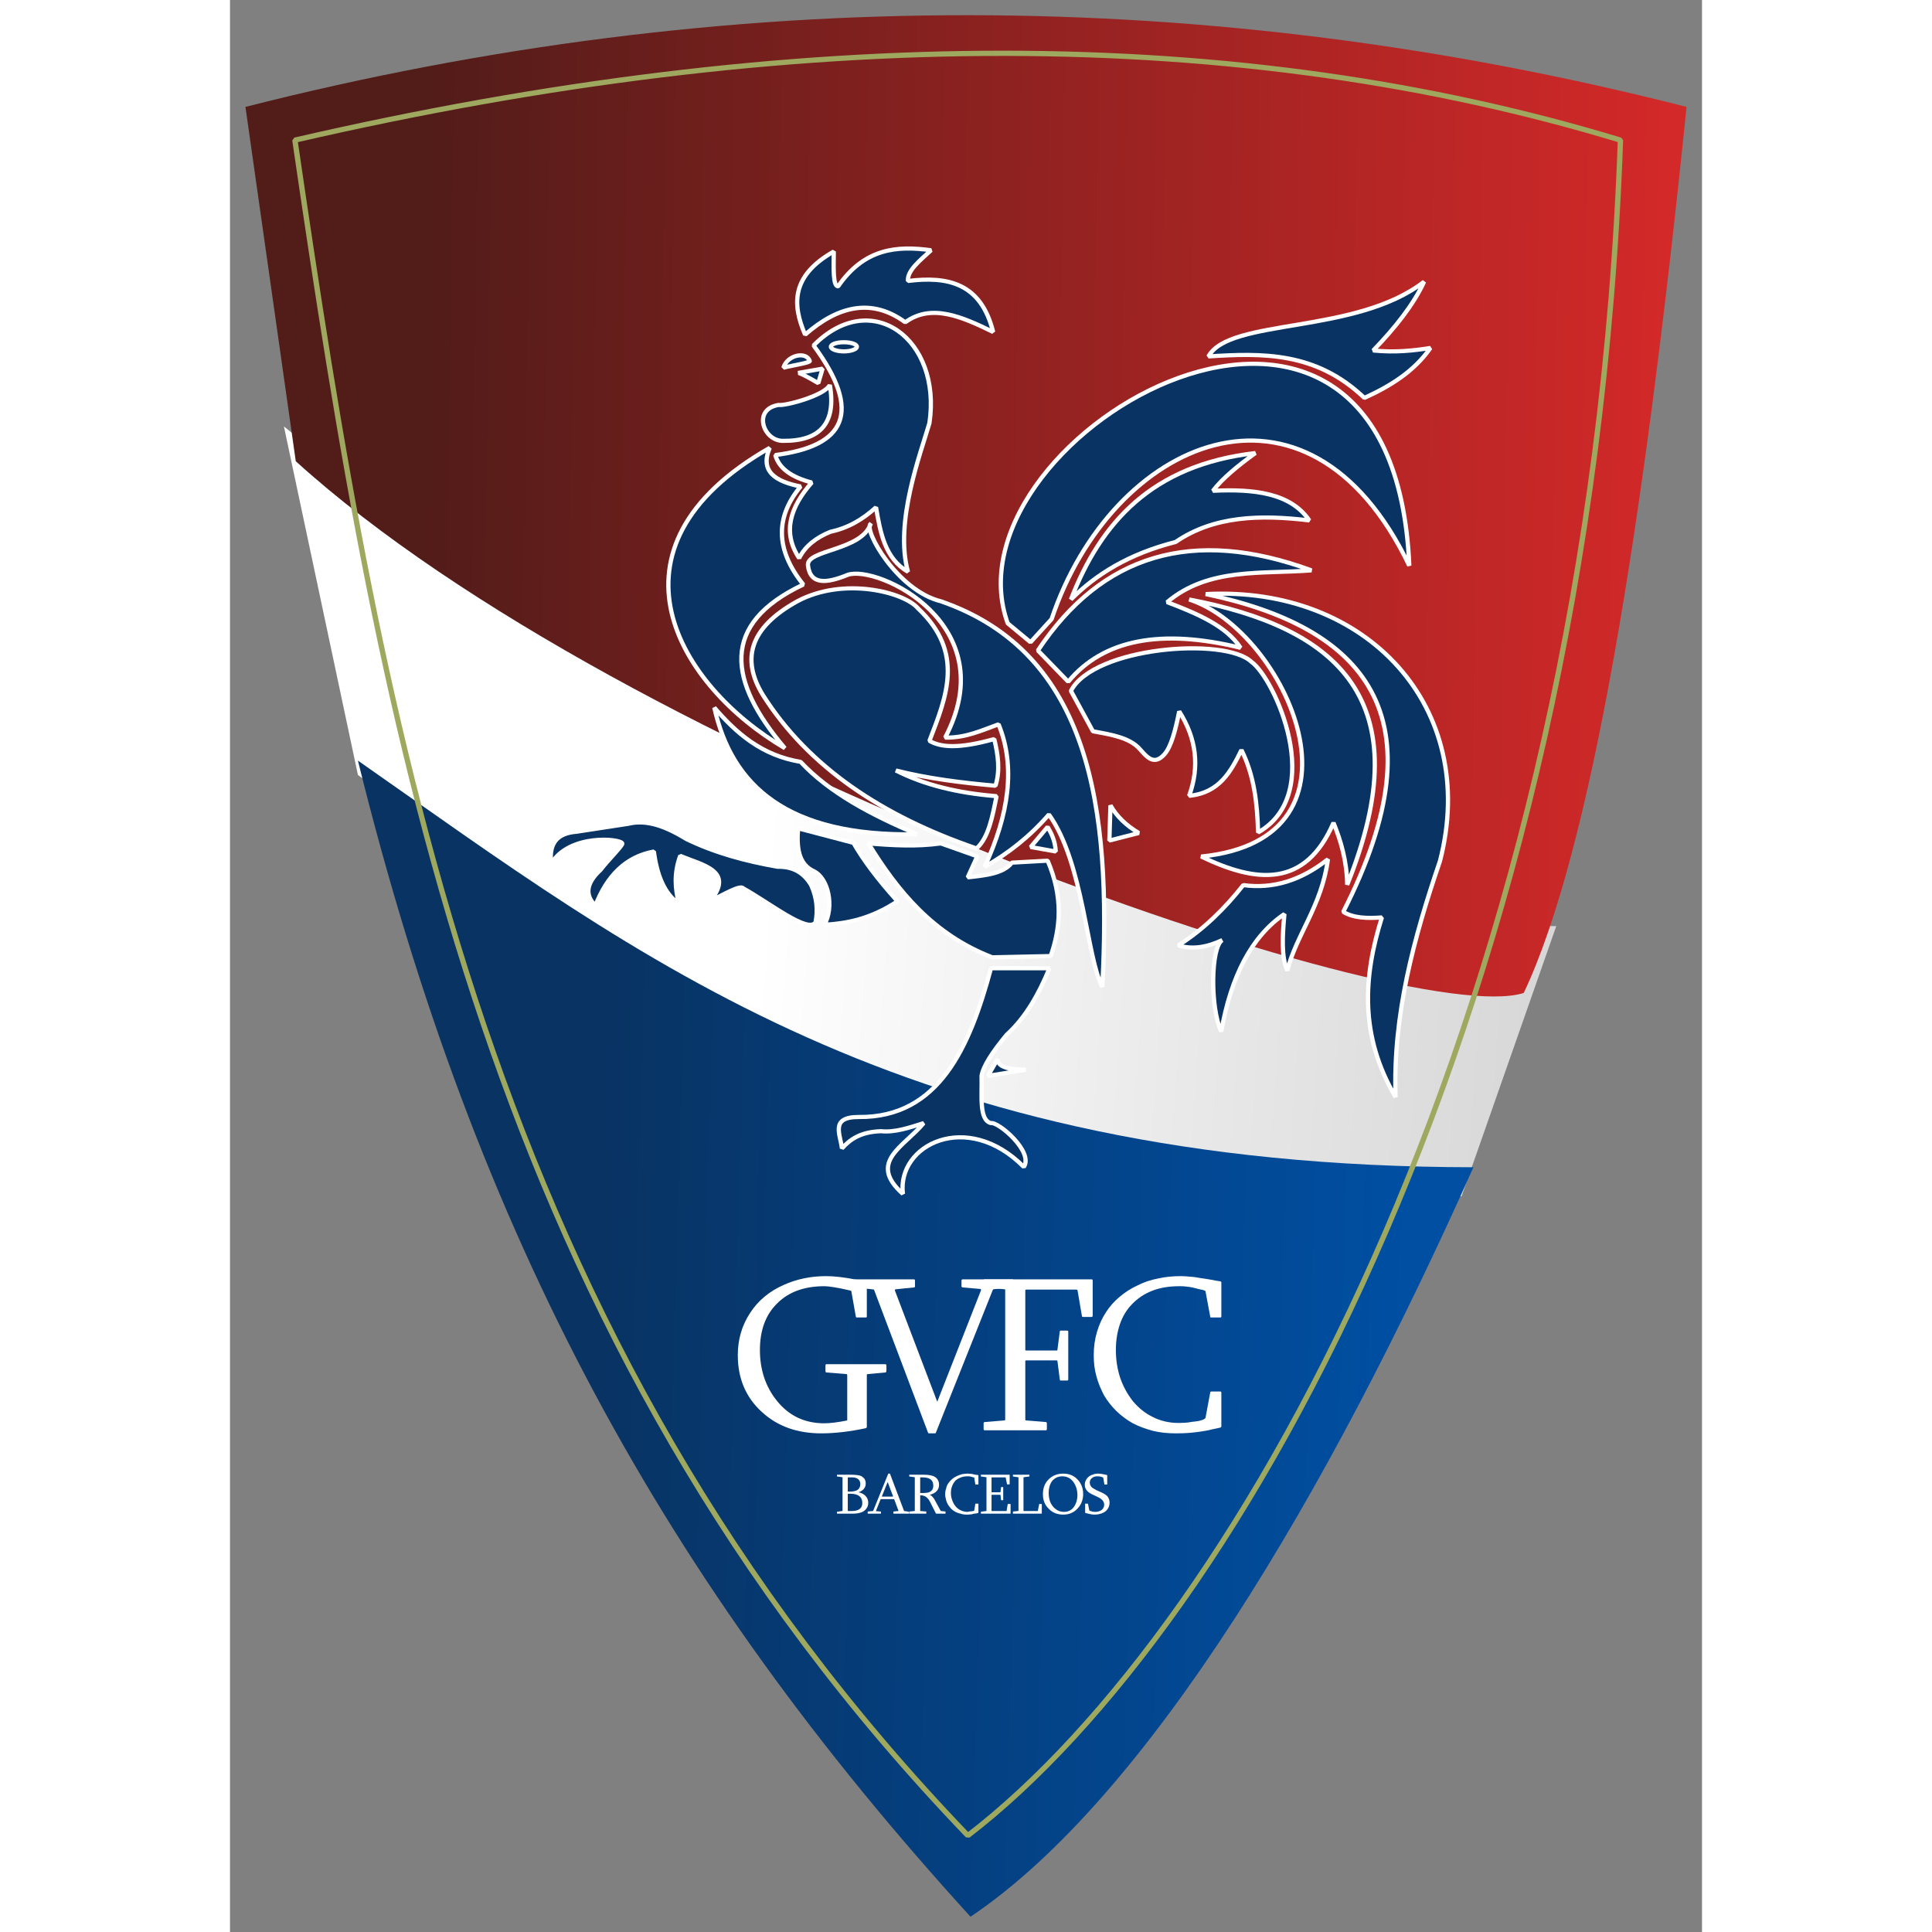 <?xml version="1.0" encoding="UTF-8"?>
<svg xmlns="http://www.w3.org/2000/svg" xmlns:xlink="http://www.w3.org/1999/xlink" width="32px" height="32px" viewBox="0 0 32 42" version="1.1">
<rect x="0" y="0" width="32" height="42" fill="#808080" stroke="none"/>
<defs>
<linearGradient id="linear0" gradientUnits="userSpaceOnUse" x1="128.794" y1="199.835" x2="378.409" y2="216.721" gradientTransform="matrix(0.088,0,0,0.086,0.337,0.331)">
<stop offset="0" style="stop-color:rgb(100%,100%,100%);stop-opacity:1;"/>
<stop offset="1" style="stop-color:rgb(80%,80%,80%);stop-opacity:1;"/>
</linearGradient>
<linearGradient id="linear1" gradientUnits="userSpaceOnUse" x1="44.068" y1="121.028" x2="357.557" y2="125.609" gradientTransform="matrix(0.088,0,0,0.086,0.337,0.331)">
<stop offset="0" style="stop-color:rgb(32.157%,10.98%,9.804%);stop-opacity:1;"/>
<stop offset="1" style="stop-color:rgb(83.922%,16.078%,16.078%);stop-opacity:1;"/>
</linearGradient>
<linearGradient id="linear2" gradientUnits="userSpaceOnUse" x1="88.068" y1="333.983" x2="287.762" y2="339.857" gradientTransform="matrix(0.088,0,0,0.086,0.337,0.331)">
<stop offset="0" style="stop-color:rgb(3.137%,20%,38.824%);stop-opacity:1;"/>
<stop offset="1" style="stop-color:rgb(0%,30.98%,63.922%);stop-opacity:1;"/>
</linearGradient>
</defs>
<g id="surface1">
<path style=" stroke:none;fill-rule:evenodd;fill:url(#linear0);" d="M 1.172 9.27 C 7.996 14.797 15.125 20.086 28.832 20.133 L 26.773 26.008 C 17.16 26.027 9.797 21.941 2.781 16.848 Z M 1.172 9.27 "/>
<path style=" stroke:none;fill-rule:evenodd;fill:url(#linear1);" d="M 0.336 2.324 L 1.43 10.027 C 8.602 16.527 25.555 22.406 28.125 21.586 C 29.582 18.508 30.719 11.582 31.664 2.324 C 21.309 -0.316 10.863 -0.352 0.336 2.324 Z M 0.336 2.324 "/>
<path style=" stroke:none;fill-rule:evenodd;fill:url(#linear2);" d="M 2.781 16.535 C 8.902 20.809 14.609 25.359 27.031 25.375 C 23.879 32.449 19.957 39.078 16.098 41.668 C 9.484 34.406 5.355 26.953 2.781 16.535 Z M 2.781 16.535 "/>
<path style="fill-rule:evenodd;fill:rgb(3.137%,20%,38.824%);fill-opacity:1;stroke-width:1.05;stroke-linecap:butt;stroke-linejoin:bevel;stroke:rgb(100%,100%,100%);stroke-opacity:1;stroke-miterlimit:4;" d="M 133.246 185.284 C 107.12 169.618 85.989 134.789 129.501 109.36 C 127.004 115.309 130.883 117.851 137.124 119.123 C 131.106 126.57 130.615 134.744 137.793 143.916 C 117.107 153.906 119.247 168.392 133.246 185.284 Z M 133.246 185.284 " transform="matrix(0.088,0,0,0.086,0.337,0.331)"/>
<path style="fill-rule:evenodd;fill:rgb(3.137%,20%,38.824%);fill-opacity:1;stroke-width:1.05;stroke-linecap:butt;stroke-linejoin:bevel;stroke:rgb(100%,100%,100%);stroke-opacity:1;stroke-miterlimit:4;" d="M 115.814 175.021 C 120.138 194.729 133.736 207.67 165.88 207.035 C 154.556 202.13 144.302 196.591 137.124 188.735 C 127.494 187.1 121.298 181.515 115.814 175.021 Z M 115.814 175.021 " transform="matrix(0.088,0,0,0.086,0.337,0.331)"/>
<path style="fill-rule:evenodd;fill:rgb(3.137%,20%,38.824%);fill-opacity:1;stroke-width:1.05;stroke-linecap:butt;stroke-linejoin:bevel;stroke:rgb(100%,100%,100%);stroke-opacity:1;stroke-miterlimit:4;" d="M 136.5 205.536 L 150.187 209.214 C 152.46 213.301 155.938 218.16 161.065 223.972 C 154.333 228.513 148.537 229.557 143.009 229.921 C 145.461 225.38 144.034 218.205 140.423 216.389 C 136.545 214.572 136.143 210.349 136.5 205.536 Z M 136.5 205.536 " transform="matrix(0.088,0,0,0.086,0.337,0.331)"/>
<path style="fill-rule:evenodd;fill:rgb(3.137%,20%,38.824%);fill-opacity:1;stroke-width:1.05;stroke-linecap:butt;stroke-linejoin:bevel;stroke:rgb(100%,100%,100%);stroke-opacity:1;stroke-miterlimit:4;" d="M 75.512 214.482 C 74.843 208.806 77.473 206.762 81.753 206.399 L 94.504 204.401 C 99.319 203.175 104.133 205.264 108.948 208.261 C 115.992 211.757 123.571 213.846 131.462 215.254 C 135.296 215.163 137.971 216.798 139.755 219.931 C 141.137 223.064 141.404 226.152 140.825 229.285 C 138.997 232.191 129.456 224.381 122.947 220.703 C 122.234 219.704 117.909 222.428 114.878 223.836 C 120.807 216.207 112.961 214.89 107.388 212.484 C 105.783 217.025 106.14 220.884 107.076 224.608 C 103.42 222.02 101.637 217.297 100.879 211.394 C 93.88 212.711 89.288 217.569 86.434 225.062 C 83.849 222.474 84.072 219.477 87.683 216.071 C 89.466 213.664 93.255 209.85 93.077 209.35 C 92.72 208.124 79.97 206.808 75.512 214.482 Z M 75.512 214.482 " transform="matrix(0.088,0,0,0.086,0.337,0.331)"/>
<path style="fill-rule:evenodd;fill:rgb(3.137%,20%,38.824%);fill-opacity:1;stroke-width:1.05;stroke-linecap:butt;stroke-linejoin:bevel;stroke:rgb(100%,100%,100%);stroke-opacity:1;stroke-miterlimit:4;" d="M 153.887 209.35 C 161.154 221.475 169.937 232.418 184.47 238.14 L 198.915 237.822 C 201.322 230.693 202.036 222.973 198.157 213.71 L 189.33 214.209 C 187.279 216.979 182.821 217.433 178.407 217.933 L 180.77 212.62 L 171.765 209.35 C 165.791 210.213 159.817 209.85 153.887 209.35 Z M 153.887 209.35 " transform="matrix(0.088,0,0,0.086,0.337,0.331)"/>
<path style="fill-rule:evenodd;fill:rgb(3.137%,20%,38.824%);fill-opacity:1;stroke-width:1.05;stroke-linecap:butt;stroke-linejoin:bevel;stroke:rgb(100%,100%,100%);stroke-opacity:1;stroke-miterlimit:4;" d="M 184.158 240.91 C 178.898 260.935 171.274 278.69 151.524 278.508 C 144.257 278.463 147.021 283.004 147.334 286.455 C 149.384 284.139 151.925 282.277 156.963 282.096 C 160.485 282.459 164.007 281.187 167.529 280.052 C 162.759 286.001 153.53 289.861 162.402 297.943 C 160.886 285.501 178.273 276.647 192.272 291.132 C 194.769 287.272 185.942 279.643 184.158 280.052 C 181.127 279.28 181.974 273.014 181.84 268.11 C 182.197 265.748 184.426 262.161 188.037 257.711 C 192.763 253.306 195.973 247.449 198.603 240.91 Z M 184.158 240.91 " transform="matrix(0.088,0,0,0.086,0.337,0.331)"/>
<path style="fill-rule:evenodd;fill:rgb(3.137%,20%,38.824%);fill-opacity:1;stroke-width:1.05;stroke-linecap:butt;stroke-linejoin:bevel;stroke:rgb(100%,100%,100%);stroke-opacity:1;stroke-miterlimit:4;" d="M 183.4 268.11 L 185.763 263.932 C 185.986 266.248 189.33 266.475 192.763 266.566 Z M 183.4 268.11 " transform="matrix(0.088,0,0,0.086,0.337,0.331)"/>
<path style="fill-rule:evenodd;fill:rgb(3.137%,20%,38.824%);fill-opacity:1;stroke-width:1.05;stroke-linecap:butt;stroke-linejoin:bevel;stroke:rgb(100%,100%,100%);stroke-opacity:1;stroke-miterlimit:4;" d="M 193.966 210.259 L 198.157 205.173 C 199.138 206.898 200.03 208.76 200.163 211.394 Z M 193.966 210.259 " transform="matrix(0.088,0,0,0.086,0.337,0.331)"/>
<path style="fill-rule:evenodd;fill:rgb(3.137%,20%,38.824%);fill-opacity:1;stroke-width:1.05;stroke-linecap:butt;stroke-linejoin:bevel;stroke:rgb(100%,100%,100%);stroke-opacity:1;stroke-miterlimit:4;" d="M 213.672 199.724 L 213.404 208.624 L 220.671 206.717 C 217.55 204.81 215.187 202.494 213.672 199.724 Z M 213.672 199.724 " transform="matrix(0.088,0,0,0.086,0.337,0.331)"/>
<path style="fill-rule:evenodd;fill:rgb(3.137%,20%,38.824%);fill-opacity:1;stroke-width:1.05;stroke-linecap:butt;stroke-linejoin:bevel;stroke:rgb(100%,100%,100%);stroke-opacity:1;stroke-miterlimit:4;" d="M 160.664 190.914 C 167.529 194.502 175.911 196.636 185.54 197.408 C 184.515 202.539 183.579 207.897 180.592 210.622 C 157.409 202.494 139.086 190.097 127.762 171.752 C 122.501 162.897 124.374 154.905 136.322 148.139 C 147.779 141.873 162.759 145.823 166.147 149.956 C 177.739 161.126 173.147 172.297 168.956 183.422 C 171.631 185.011 175.955 185.556 184.961 182.968 C 185.897 186.873 186.477 190.869 185.273 194.774 C 176.758 194.002 168.376 192.912 160.664 190.914 Z M 160.664 190.914 " transform="matrix(0.088,0,0,0.086,0.337,0.331)"/>
<path style="fill-rule:evenodd;fill:rgb(3.137%,20%,38.824%);fill-opacity:1;stroke-width:1.05;stroke-linecap:butt;stroke-linejoin:bevel;stroke:rgb(100%,100%,100%);stroke-opacity:1;stroke-miterlimit:4;" d="M 154.467 128.523 C 152.238 135.425 138.417 135.061 138.952 139.103 C 139.532 144.052 143.544 143.644 148.76 141.464 C 156.027 138.83 187.591 153.906 172.834 182.605 C 178.006 182.695 181.929 180.743 186.031 179.244 C 190.311 189.915 188.572 202.085 182.598 215.254 C 188.483 211.848 193.833 207.534 198.469 202.04 C 207.029 214.209 207.831 238.548 211.665 245.587 C 213.984 200.178 208.589 161.172 171.765 148.139 C 161.02 145.46 152.46 129.885 154.467 128.523 Z M 154.467 128.523 " transform="matrix(0.088,0,0,0.086,0.337,0.331)"/>
<path style="fill-rule:evenodd;fill:rgb(3.137%,20%,38.824%);fill-opacity:1;stroke-width:1.05;stroke-linecap:butt;stroke-linejoin:bevel;stroke:rgb(100%,100%,100%);stroke-opacity:1;stroke-miterlimit:4;" d="M 130.883 111.176 C 131.774 114.537 134.895 116.807 139.888 118.124 C 134.583 124.345 132.532 130.657 136.768 137.241 C 138.283 134.153 141.003 132.019 144.525 130.566 C 148.938 129.612 152.55 127.387 155.76 124.39 C 156.83 130.884 157.989 137.332 163.651 140.692 C 160.262 128.159 166.771 110.813 168.956 103.094 C 172.032 81.888 154.645 68.674 140.334 83.477 C 152.55 100.414 148.136 108.951 130.883 111.176 Z M 130.883 111.176 " transform="matrix(0.088,0,0,0.086,0.337,0.331)"/>
<path style="fill-rule:evenodd;fill:rgb(3.137%,20%,38.824%);fill-opacity:1;stroke-width:1.05;stroke-linecap:butt;stroke-linejoin:bevel;stroke:rgb(100%,100%,100%);stroke-opacity:1;stroke-miterlimit:4;" d="M 132.889 89.108 C 135.073 88.517 139.576 87.836 139.398 87.382 C 138.462 84.839 133.781 85.929 132.889 89.108 Z M 132.889 89.108 " transform="matrix(0.088,0,0,0.086,0.337,0.331)"/>
<path style="fill-rule:evenodd;fill:rgb(3.137%,20%,38.824%);fill-opacity:1;stroke-width:1.05;stroke-linecap:butt;stroke-linejoin:bevel;stroke:rgb(100%,100%,100%);stroke-opacity:1;stroke-miterlimit:4;" d="M 136.5 90.424 C 137.124 90.424 140.022 92.105 141.493 93.013 L 142.563 89.335 Z M 136.5 90.424 " transform="matrix(0.088,0,0,0.086,0.337,0.331)"/>
<path style="fill-rule:evenodd;fill:rgb(3.137%,20%,38.824%);fill-opacity:1;stroke-width:1.05;stroke-linecap:butt;stroke-linejoin:bevel;stroke:rgb(100%,100%,100%);stroke-opacity:1;stroke-miterlimit:4;" d="M 131.73 98.507 C 133.112 98.825 142.964 96.237 144.347 93.467 C 145.996 103.094 141.984 107.68 132.8 107.589 C 127.896 107.68 125.132 99.552 131.73 98.507 Z M 131.73 98.507 " transform="matrix(0.088,0,0,0.086,0.337,0.331)"/>
<path style="fill-rule:evenodd;fill:rgb(3.137%,20%,38.824%);fill-opacity:1;stroke-width:1.05;stroke-linecap:butt;stroke-linejoin:bevel;stroke:rgb(100%,100%,100%);stroke-opacity:1;stroke-miterlimit:4;" d="M 138.239 80.752 C 135.029 73.124 134.761 65.858 145.327 59.728 C 145.283 63.951 145.104 68.537 146.397 68.537 C 152.906 58.865 160.976 58.23 169.357 59.41 C 166.548 62.044 163.428 64.587 163.651 67.175 C 173.369 65.949 181.662 67.584 184.693 80.071 C 177.07 76.257 169.446 72.76 162.982 77.619 C 154.734 71.444 146.442 73.396 138.239 80.752 Z M 138.239 80.752 " transform="matrix(0.088,0,0,0.086,0.337,0.331)"/>
<path style="fill-rule:evenodd;fill:rgb(3.137%,20%,38.824%);fill-opacity:1;stroke-width:1.05;stroke-linecap:butt;stroke-linejoin:miter;stroke:rgb(100%,100%,100%);stroke-opacity:1;stroke-miterlimit:4;" d="M 147.824 82.66 C 149.563 82.66 151.034 83.159 151.034 83.795 C 151.034 84.43 149.563 84.975 147.824 84.975 C 146.041 84.975 144.614 84.43 144.614 83.795 C 144.614 83.159 146.041 82.66 147.824 82.66 Z M 147.824 82.66 " transform="matrix(0.088,0,0,0.086,0.337,0.331)"/>
<path style="fill-rule:evenodd;fill:rgb(3.137%,20%,38.824%);fill-opacity:1;stroke-width:1.05;stroke-linecap:butt;stroke-linejoin:bevel;stroke:rgb(100%,100%,100%);stroke-opacity:1;stroke-miterlimit:4;" d="M 203.908 147.685 C 211.264 128.296 223.881 113.674 249.471 110.677 C 245.191 113.855 241.357 117.034 238.994 120.213 C 249.159 119.713 258.165 120.758 262.801 127.705 C 250.675 126.207 239.217 126.525 229.766 133.154 C 218.085 136.197 210.105 141.373 203.908 147.685 Z M 203.908 147.685 " transform="matrix(0.088,0,0,0.086,0.337,0.331)"/>
<path style="fill-rule:evenodd;fill:rgb(3.137%,20%,38.824%);fill-opacity:1;stroke-width:1.05;stroke-linecap:butt;stroke-linejoin:bevel;stroke:rgb(100%,100%,100%);stroke-opacity:1;stroke-miterlimit:4;" d="M 203.239 168.482 L 195.75 160.581 C 211.532 136.287 233.957 129.295 263.336 140.329 C 250.987 141.328 237.924 139.512 227.67 148.366 C 235.116 151.272 242.204 154.315 245.815 159.9 C 226.333 155.041 211.978 157.675 203.239 168.482 Z M 203.239 168.482 " transform="matrix(0.088,0,0,0.086,0.337,0.331)"/>
<path style="fill-rule:evenodd;fill:rgb(3.137%,20%,38.824%);fill-opacity:1;stroke-width:1.05;stroke-linecap:butt;stroke-linejoin:bevel;stroke:rgb(100%,100%,100%);stroke-opacity:1;stroke-miterlimit:4;" d="M 209.347 181.015 L 203.908 170.798 C 209.526 159.673 241.937 157.085 248.49 163.442 C 254.197 167.529 267.126 196.636 250.14 206.581 C 249.962 199.315 249.204 192.231 246.038 185.738 C 243.408 191.232 240.555 196.591 233.109 197.317 C 235.784 189.825 234.848 182.741 230.657 175.975 C 229.766 180.607 228.696 184.875 227.002 186.828 C 224.416 189.779 222.677 187.509 220.894 185.465 C 218.397 182.605 213.85 181.833 209.347 181.015 Z M 209.347 181.015 " transform="matrix(0.088,0,0,0.086,0.337,0.331)"/>
<path style="fill-rule:evenodd;fill:rgb(3.137%,20%,38.824%);fill-opacity:1;stroke-width:1.05;stroke-linecap:butt;stroke-linejoin:bevel;stroke:rgb(100%,100%,100%);stroke-opacity:1;stroke-miterlimit:4;" d="M 233.109 147.685 C 256.961 155.541 280.322 208.17 236.096 212.665 C 249.694 219.386 261.82 220.657 268.775 204.128 C 270.648 208.851 272.074 213.891 272.163 219.795 C 290.665 172.796 269.444 154.769 233.109 147.685 Z M 233.109 147.685 " transform="matrix(0.088,0,0,0.086,0.337,0.331)"/>
<path style="fill-rule:evenodd;fill:rgb(3.137%,20%,38.824%);fill-opacity:1;stroke-width:1.05;stroke-linecap:butt;stroke-linejoin:bevel;stroke:rgb(100%,100%,100%);stroke-opacity:1;stroke-miterlimit:4;" d="M 230.435 235.143 C 236.765 231.011 241.937 225.788 246.484 219.885 C 253.84 220.93 260.795 218.705 267.393 213.346 C 265.922 225.062 259.413 232.781 257.362 241.5 C 255.846 238.049 256.158 232.691 256.649 227.196 C 248.49 232.872 243.453 242.998 241.045 256.894 C 238.281 250.99 238.415 235.506 241.313 233.78 C 237.657 235.551 234.046 236.233 230.435 235.143 Z M 230.435 235.143 " transform="matrix(0.088,0,0,0.086,0.337,0.331)"/>
<path style="fill-rule:evenodd;fill:rgb(3.137%,20%,38.824%);fill-opacity:1;stroke-width:1.05;stroke-linecap:butt;stroke-linejoin:bevel;stroke:rgb(100%,100%,100%);stroke-opacity:1;stroke-miterlimit:4;" d="M 237.211 146.323 C 275.953 154.633 296.104 176.611 271.183 226.651 C 273.724 228.241 277.112 228.331 280.723 228.059 C 276.176 242.862 275.106 257.893 284.111 273.468 C 283.398 252.852 288.614 233.19 295.079 213.801 C 304.887 175.021 277.023 144.143 237.211 146.323 Z M 237.211 146.323 " transform="matrix(0.088,0,0,0.086,0.337,0.331)"/>
<path style="fill-rule:evenodd;fill:rgb(3.137%,20%,38.824%);fill-opacity:1;stroke-width:1.05;stroke-linecap:butt;stroke-linejoin:bevel;stroke:rgb(100%,100%,100%);stroke-opacity:1;stroke-miterlimit:4;" d="M 193.922 158.492 L 188.304 153.725 C 188.171 153.407 188.082 153.089 187.992 152.816 C 172.968 105.409 283.354 41.655 287.5 139.148 C 262.222 85.157 213.939 107.407 199.138 152.635 Z M 193.922 158.492 " transform="matrix(0.088,0,0,0.086,0.337,0.331)"/>
<path style="fill-rule:evenodd;fill:rgb(3.137%,20%,38.824%);fill-opacity:1;stroke-width:1.05;stroke-linecap:butt;stroke-linejoin:bevel;stroke:rgb(100%,100%,100%);stroke-opacity:1;stroke-miterlimit:4;" d="M 237.88 86.247 C 251.165 85.384 264.406 85.021 276.399 96.736 C 282.819 93.739 288.659 90.061 292.716 84.113 C 288.48 84.794 284.022 85.293 278.583 84.748 C 284.022 78.981 288.57 73.124 291.155 67.357 C 274.214 80.798 243.096 76.484 237.88 86.247 Z M 237.88 86.247 " transform="matrix(0.088,0,0,0.086,0.337,0.331)"/>
<path style="fill:none;stroke-width:1.32;stroke-linecap:butt;stroke-linejoin:bevel;stroke:rgb(61.961%,65.882%,36.863%);stroke-opacity:1;stroke-miterlimit:4;" d="M 12.205 31.574 C 33.783 183.059 59.507 333.453 178.452 460.144 C 246.261 406.834 332.171 249.265 339.661 31.574 C 245.86 2.467 136.857 2.149 12.205 31.574 Z M 12.205 31.574 " transform="matrix(0.088,0,0,0.086,0.337,0.331)"/>
<path style=" stroke:none;fill-rule:evenodd;fill:rgb(100%,100%,100%);fill-opacity:1;" d="M 12.957 27.742 C 13.129 27.742 13.352 27.766 13.625 27.82 C 13.668 27.828 13.734 27.844 13.824 27.855 C 13.836 27.859 13.844 27.867 13.844 27.879 L 13.844 28.617 C 13.844 28.633 13.836 28.641 13.824 28.641 L 13.625 28.641 C 13.613 28.641 13.605 28.633 13.605 28.621 L 13.508 28.074 C 13.508 28.066 13.5 28.059 13.484 28.055 C 13.199 27.988 13.012 27.961 12.922 27.961 C 12.492 27.961 12.148 28.082 11.898 28.332 C 11.645 28.578 11.52 28.918 11.52 29.348 C 11.52 29.773 11.641 30.145 11.887 30.449 C 12.148 30.777 12.492 30.941 12.918 30.941 C 13.039 30.941 13.207 30.922 13.418 30.879 L 13.418 29.895 C 13.418 29.875 13.406 29.871 13.391 29.871 L 12.965 29.836 C 12.949 29.836 12.945 29.82 12.945 29.801 L 12.945 29.684 C 12.945 29.664 12.953 29.656 12.969 29.656 L 14.238 29.656 C 14.258 29.656 14.27 29.664 14.27 29.684 L 14.27 29.801 C 14.27 29.82 14.262 29.836 14.246 29.836 L 13.871 29.871 C 13.859 29.871 13.852 29.875 13.844 29.883 L 13.844 31.023 C 13.844 31.031 13.836 31.039 13.824 31.047 C 13.477 31.121 13.156 31.16 12.855 31.16 C 12.332 31.16 11.902 31.008 11.562 30.695 C 11.215 30.379 11.039 29.969 11.039 29.461 C 11.039 29.117 11.129 28.816 11.301 28.551 C 11.473 28.281 11.719 28.074 12.035 27.934 C 12.32 27.805 12.629 27.742 12.957 27.742 Z M 12.957 27.742 "/>
<path style=" stroke:none;fill-rule:evenodd;fill:rgb(100%,100%,100%);fill-opacity:1;" d="M 14.867 27.812 C 14.883 27.812 14.891 27.82 14.891 27.84 L 14.891 27.965 C 14.891 27.98 14.883 27.988 14.867 27.988 L 14.48 28.027 C 14.469 28.027 14.465 28.031 14.457 28.035 C 14.453 28.043 14.453 28.055 14.457 28.062 L 15.375 30.473 L 16.324 28.055 C 16.332 28.031 16.324 28.02 16.301 28.02 L 15.93 27.988 C 15.914 27.984 15.902 27.977 15.902 27.965 L 15.902 27.84 C 15.902 27.82 15.914 27.812 15.93 27.812 L 17.008 27.812 C 17.023 27.812 17.031 27.82 17.031 27.84 L 17.031 27.965 C 17.031 27.98 17.023 27.988 17.008 27.988 L 16.598 28.027 C 16.59 28.031 16.586 28.035 16.582 28.043 L 15.344 31.148 C 15.344 31.156 15.332 31.16 15.32 31.16 L 15.191 31.16 C 15.184 31.16 15.18 31.156 15.176 31.148 L 14.004 28.047 C 14 28.035 13.996 28.031 13.984 28.031 L 13.59 27.988 C 13.57 27.988 13.566 27.98 13.566 27.965 L 13.566 27.84 C 13.566 27.82 13.574 27.812 13.594 27.812 Z M 14.867 27.812 "/>
<path style=" stroke:none;fill-rule:evenodd;fill:rgb(100%,100%,100%);fill-opacity:1;" d="M 18.73 27.812 C 18.746 27.812 18.754 27.82 18.754 27.84 L 18.754 28.602 C 18.754 28.617 18.746 28.629 18.73 28.629 L 18.547 28.629 C 18.527 28.629 18.52 28.621 18.52 28.609 L 18.426 28.059 C 18.426 28.043 18.418 28.035 18.395 28.035 L 17.312 28.035 C 17.293 28.035 17.289 28.043 17.289 28.062 L 17.289 29.34 C 17.289 29.355 17.293 29.359 17.312 29.359 L 17.965 29.359 C 17.984 29.359 17.988 29.355 17.988 29.34 L 18.039 28.945 C 18.039 28.934 18.047 28.926 18.066 28.926 L 18.199 28.926 C 18.215 28.926 18.223 28.934 18.223 28.949 L 18.223 29.984 C 18.223 30.004 18.215 30.012 18.199 30.012 L 18.066 30.012 C 18.047 30.012 18.039 30.004 18.039 29.988 L 17.988 29.59 C 17.988 29.578 17.984 29.574 17.965 29.574 L 17.312 29.574 C 17.293 29.574 17.289 29.578 17.289 29.59 L 17.289 30.855 C 17.289 30.871 17.293 30.879 17.312 30.879 L 17.734 30.914 C 17.75 30.914 17.758 30.926 17.758 30.941 L 17.758 31.066 C 17.758 31.086 17.75 31.094 17.734 31.094 L 16.406 31.094 C 16.395 31.094 16.383 31.086 16.383 31.066 L 16.383 30.941 C 16.383 30.926 16.395 30.914 16.406 30.914 L 16.832 30.879 C 16.848 30.879 16.852 30.871 16.852 30.855 L 16.852 28.043 C 16.852 28.031 16.848 28.027 16.84 28.027 L 16.832 28.027 L 16.406 27.988 C 16.395 27.988 16.383 27.98 16.383 27.965 L 16.383 27.84 C 16.383 27.82 16.387 27.812 16.402 27.812 Z M 18.73 27.812 "/>
<path style=" stroke:none;fill-rule:evenodd;fill:rgb(100%,100%,100%);fill-opacity:1;" d="M 20.668 27.742 C 20.723 27.742 20.793 27.746 20.871 27.754 C 20.949 27.758 21.023 27.77 21.102 27.785 C 21.18 27.793 21.258 27.809 21.328 27.82 C 21.406 27.836 21.469 27.848 21.527 27.855 C 21.543 27.859 21.551 27.867 21.551 27.879 L 21.551 28.617 C 21.551 28.633 21.543 28.641 21.527 28.641 L 21.332 28.641 C 21.324 28.641 21.32 28.641 21.312 28.637 C 21.309 28.633 21.309 28.629 21.309 28.621 L 21.207 28.074 C 21.207 28.066 21.199 28.059 21.188 28.055 C 21.156 28.043 21.125 28.035 21.074 28.027 C 21.031 28.016 20.984 28.004 20.938 27.992 C 20.887 27.98 20.84 27.973 20.789 27.969 C 20.738 27.961 20.691 27.961 20.645 27.961 C 20.418 27.961 20.223 27.992 20.051 28.059 C 19.879 28.125 19.734 28.223 19.617 28.344 C 19.496 28.465 19.406 28.613 19.348 28.781 C 19.289 28.953 19.258 29.141 19.258 29.344 C 19.258 29.559 19.289 29.762 19.352 29.953 C 19.418 30.145 19.512 30.312 19.629 30.461 C 19.75 30.605 19.891 30.723 20.062 30.805 C 20.23 30.891 20.422 30.934 20.621 30.934 C 20.66 30.934 20.703 30.93 20.754 30.93 C 20.805 30.926 20.855 30.922 20.91 30.91 C 20.961 30.906 21.008 30.898 21.059 30.891 C 21.109 30.879 21.152 30.867 21.188 30.844 C 21.199 30.836 21.207 30.828 21.207 30.82 L 21.309 30.273 C 21.309 30.27 21.309 30.262 21.312 30.258 C 21.32 30.254 21.324 30.25 21.332 30.25 L 21.527 30.25 C 21.543 30.25 21.551 30.258 21.551 30.277 L 21.551 31.008 C 21.551 31.02 21.543 31.027 21.527 31.035 C 21.469 31.047 21.41 31.062 21.344 31.074 C 21.277 31.094 21.203 31.105 21.129 31.117 C 21.047 31.129 20.965 31.141 20.875 31.148 C 20.781 31.156 20.684 31.16 20.57 31.16 C 20.391 31.16 20.223 31.145 20.062 31.105 C 19.902 31.062 19.754 31.008 19.621 30.938 C 19.488 30.863 19.371 30.773 19.266 30.672 C 19.16 30.566 19.074 30.457 19 30.332 C 18.934 30.203 18.875 30.07 18.836 29.922 C 18.793 29.773 18.777 29.621 18.777 29.461 C 18.777 29.277 18.801 29.109 18.848 28.953 C 18.895 28.797 18.957 28.656 19.043 28.527 C 19.125 28.398 19.227 28.285 19.344 28.188 C 19.461 28.09 19.582 28.012 19.727 27.945 C 19.863 27.875 20.012 27.824 20.176 27.793 C 20.332 27.758 20.496 27.742 20.668 27.742 Z M 20.668 27.742 "/>
<path style=" stroke:none;fill-rule:evenodd;fill:rgb(100%,100%,100%);fill-opacity:1;" d="M 13.43 32.418 C 13.43 32.422 13.43 32.426 13.434 32.426 L 13.473 32.426 C 13.547 32.426 13.598 32.414 13.633 32.395 C 13.68 32.367 13.703 32.32 13.703 32.262 C 13.703 32.219 13.688 32.18 13.652 32.152 C 13.621 32.129 13.578 32.117 13.531 32.117 L 13.434 32.117 C 13.43 32.117 13.43 32.117 13.43 32.121 Z M 13.43 32.84 C 13.43 32.844 13.43 32.848 13.434 32.848 L 13.516 32.848 C 13.668 32.848 13.746 32.789 13.746 32.676 C 13.746 32.543 13.66 32.473 13.488 32.473 L 13.434 32.473 C 13.43 32.473 13.43 32.477 13.43 32.48 Z M 13.496 32.059 C 13.605 32.059 13.684 32.07 13.727 32.09 C 13.754 32.109 13.777 32.129 13.793 32.148 C 13.812 32.18 13.82 32.211 13.82 32.25 C 13.82 32.34 13.77 32.402 13.664 32.441 C 13.723 32.453 13.773 32.477 13.812 32.516 C 13.855 32.559 13.875 32.609 13.875 32.668 C 13.875 32.715 13.863 32.758 13.836 32.793 C 13.785 32.871 13.684 32.906 13.527 32.906 L 13.203 32.906 C 13.199 32.906 13.195 32.902 13.195 32.898 L 13.195 32.867 C 13.195 32.863 13.199 32.863 13.203 32.863 L 13.309 32.848 C 13.312 32.848 13.316 32.848 13.316 32.844 L 13.316 32.117 C 13.316 32.113 13.312 32.113 13.309 32.113 L 13.203 32.098 C 13.199 32.098 13.195 32.098 13.195 32.094 L 13.195 32.062 C 13.195 32.059 13.199 32.059 13.203 32.059 Z M 13.496 32.059 "/>
<path style=" stroke:none;fill-rule:evenodd;fill:rgb(100%,100%,100%);fill-opacity:1;" d="M 14.301 32.227 C 14.301 32.227 14.301 32.223 14.297 32.223 L 14.293 32.227 L 14.172 32.527 C 14.168 32.531 14.172 32.535 14.176 32.535 L 14.406 32.535 C 14.414 32.535 14.414 32.531 14.414 32.527 Z M 14.426 32.906 C 14.422 32.906 14.422 32.902 14.422 32.898 L 14.422 32.867 C 14.422 32.859 14.422 32.859 14.426 32.859 L 14.527 32.848 L 14.531 32.848 C 14.531 32.844 14.531 32.844 14.531 32.84 L 14.438 32.59 C 14.434 32.59 14.434 32.59 14.434 32.59 L 14.145 32.59 L 14.043 32.844 C 14.043 32.848 14.043 32.852 14.051 32.852 L 14.145 32.859 C 14.148 32.859 14.152 32.859 14.152 32.867 L 14.152 32.898 C 14.152 32.902 14.148 32.906 14.145 32.906 L 13.871 32.906 C 13.867 32.906 13.863 32.902 13.863 32.898 L 13.863 32.867 C 13.863 32.859 13.867 32.859 13.871 32.859 L 13.973 32.848 C 13.98 32.848 13.98 32.848 13.98 32.848 L 14.309 32.039 C 14.309 32.035 14.309 32.035 14.312 32.035 L 14.344 32.035 C 14.348 32.035 14.348 32.035 14.348 32.039 L 14.652 32.844 C 14.652 32.848 14.652 32.848 14.656 32.848 L 14.758 32.863 C 14.762 32.863 14.762 32.863 14.762 32.867 L 14.762 32.898 C 14.762 32.902 14.762 32.906 14.754 32.906 Z M 14.426 32.906 "/>
<path style=" stroke:none;fill-rule:evenodd;fill:rgb(100%,100%,100%);fill-opacity:1;" d="M 15.004 32.453 C 15.004 32.457 15.004 32.457 15.008 32.457 C 15.066 32.457 15.109 32.457 15.133 32.453 C 15.195 32.449 15.238 32.426 15.266 32.387 C 15.281 32.359 15.289 32.332 15.289 32.297 C 15.289 32.176 15.215 32.117 15.055 32.117 L 15.008 32.117 C 15.004 32.117 15.004 32.117 15.004 32.121 Z M 15.078 32.059 C 15.191 32.059 15.277 32.074 15.328 32.109 C 15.387 32.148 15.414 32.207 15.414 32.281 C 15.414 32.359 15.375 32.422 15.297 32.465 C 15.27 32.477 15.242 32.488 15.215 32.496 C 15.258 32.516 15.301 32.562 15.336 32.637 L 15.449 32.844 C 15.449 32.848 15.453 32.848 15.457 32.848 L 15.551 32.859 C 15.555 32.859 15.555 32.859 15.555 32.867 L 15.555 32.898 C 15.555 32.902 15.555 32.906 15.551 32.906 L 15.352 32.906 C 15.348 32.906 15.344 32.902 15.344 32.898 L 15.23 32.672 C 15.18 32.562 15.109 32.508 15.023 32.508 L 15.008 32.508 C 15.004 32.508 15.004 32.512 15.004 32.516 L 15.004 32.844 C 15.004 32.848 15.004 32.848 15.008 32.848 L 15.133 32.859 C 15.137 32.859 15.137 32.859 15.137 32.867 L 15.137 32.898 C 15.137 32.902 15.137 32.906 15.133 32.906 L 14.773 32.906 C 14.766 32.906 14.766 32.902 14.766 32.898 L 14.766 32.867 C 14.766 32.859 14.766 32.859 14.773 32.859 L 14.883 32.848 C 14.887 32.848 14.887 32.848 14.887 32.844 L 14.887 32.117 C 14.887 32.113 14.887 32.113 14.883 32.113 L 14.773 32.098 C 14.766 32.098 14.766 32.098 14.766 32.094 L 14.766 32.062 C 14.766 32.059 14.766 32.059 14.773 32.059 Z M 15.078 32.059 "/>
<path style=" stroke:none;fill-rule:evenodd;fill:rgb(100%,100%,100%);fill-opacity:1;" d="M 16.043 32.035 C 16.055 32.035 16.07 32.039 16.094 32.039 C 16.113 32.039 16.133 32.043 16.152 32.047 C 16.176 32.055 16.191 32.055 16.211 32.059 C 16.23 32.062 16.246 32.066 16.262 32.066 C 16.27 32.07 16.27 32.07 16.27 32.074 L 16.27 32.262 C 16.27 32.27 16.27 32.273 16.262 32.273 L 16.211 32.273 C 16.207 32.273 16.207 32.273 16.207 32.27 C 16.203 32.27 16.203 32.27 16.203 32.27 L 16.18 32.125 C 16.18 32.121 16.18 32.121 16.176 32.117 C 16.164 32.117 16.156 32.117 16.145 32.113 C 16.137 32.109 16.121 32.102 16.109 32.102 C 16.098 32.098 16.086 32.098 16.07 32.094 C 16.059 32.094 16.047 32.094 16.031 32.094 C 15.977 32.094 15.926 32.102 15.883 32.121 C 15.836 32.137 15.797 32.164 15.766 32.191 C 15.738 32.227 15.715 32.262 15.699 32.305 C 15.68 32.352 15.672 32.398 15.672 32.453 C 15.672 32.508 15.68 32.562 15.699 32.609 C 15.715 32.66 15.742 32.707 15.77 32.742 C 15.801 32.781 15.84 32.812 15.883 32.832 C 15.926 32.852 15.977 32.867 16.027 32.867 C 16.035 32.867 16.051 32.867 16.062 32.859 C 16.074 32.859 16.09 32.859 16.102 32.855 C 16.113 32.855 16.125 32.855 16.141 32.852 C 16.152 32.848 16.164 32.848 16.176 32.84 C 16.18 32.84 16.18 32.836 16.18 32.836 L 16.203 32.691 C 16.203 32.691 16.203 32.688 16.207 32.688 C 16.207 32.688 16.207 32.688 16.211 32.688 L 16.262 32.688 C 16.27 32.688 16.27 32.688 16.27 32.691 L 16.27 32.883 C 16.27 32.887 16.27 32.891 16.262 32.891 C 16.246 32.895 16.234 32.898 16.219 32.902 C 16.199 32.902 16.18 32.906 16.156 32.91 C 16.141 32.918 16.117 32.922 16.094 32.922 C 16.07 32.926 16.047 32.926 16.016 32.926 C 15.969 32.926 15.926 32.922 15.883 32.906 C 15.84 32.898 15.805 32.883 15.77 32.867 C 15.73 32.844 15.703 32.824 15.676 32.797 C 15.652 32.77 15.625 32.738 15.609 32.711 C 15.59 32.676 15.574 32.641 15.566 32.602 C 15.555 32.562 15.547 32.523 15.547 32.484 C 15.547 32.438 15.555 32.395 15.57 32.352 C 15.578 32.309 15.594 32.277 15.617 32.242 C 15.641 32.207 15.668 32.18 15.699 32.152 C 15.727 32.129 15.758 32.109 15.797 32.09 C 15.832 32.074 15.871 32.059 15.914 32.047 C 15.957 32.039 16 32.035 16.043 32.035 Z M 16.043 32.035 "/>
<path style=" stroke:none;fill-rule:evenodd;fill:rgb(100%,100%,100%);fill-opacity:1;" d="M 16.945 32.059 C 16.949 32.059 16.949 32.059 16.949 32.062 L 16.949 32.258 C 16.949 32.262 16.949 32.27 16.945 32.27 L 16.895 32.27 C 16.891 32.27 16.891 32.262 16.891 32.262 L 16.863 32.121 C 16.863 32.117 16.859 32.117 16.859 32.117 L 16.562 32.117 C 16.559 32.117 16.555 32.117 16.555 32.121 L 16.555 32.434 C 16.555 32.438 16.559 32.441 16.562 32.441 L 16.742 32.441 C 16.746 32.441 16.75 32.438 16.75 32.434 L 16.762 32.332 C 16.762 32.328 16.762 32.328 16.766 32.328 L 16.801 32.328 C 16.805 32.328 16.809 32.328 16.809 32.332 L 16.809 32.609 C 16.809 32.613 16.805 32.613 16.801 32.613 L 16.766 32.613 C 16.762 32.613 16.762 32.613 16.762 32.609 L 16.75 32.5 C 16.75 32.496 16.746 32.496 16.742 32.496 L 16.562 32.496 C 16.559 32.496 16.555 32.496 16.555 32.5 L 16.555 32.84 C 16.555 32.844 16.559 32.848 16.562 32.848 L 16.879 32.848 C 16.883 32.848 16.883 32.844 16.883 32.844 L 16.906 32.703 C 16.906 32.695 16.91 32.695 16.918 32.695 L 16.965 32.695 C 16.969 32.695 16.969 32.703 16.969 32.707 L 16.969 32.898 C 16.969 32.902 16.969 32.906 16.965 32.906 L 16.328 32.906 C 16.324 32.906 16.324 32.902 16.324 32.898 L 16.324 32.867 C 16.324 32.863 16.324 32.863 16.328 32.863 L 16.441 32.848 C 16.445 32.848 16.445 32.848 16.445 32.844 L 16.445 32.117 C 16.445 32.113 16.441 32.113 16.441 32.113 L 16.328 32.098 C 16.324 32.098 16.324 32.098 16.324 32.094 L 16.324 32.062 C 16.324 32.059 16.324 32.059 16.328 32.059 Z M 16.945 32.059 "/>
<path style=" stroke:none;fill-rule:evenodd;fill:rgb(100%,100%,100%);fill-opacity:1;" d="M 17.02 32.062 C 17.02 32.059 17.02 32.059 17.023 32.059 L 17.371 32.059 C 17.375 32.059 17.379 32.059 17.379 32.062 L 17.379 32.094 C 17.379 32.098 17.375 32.098 17.371 32.098 L 17.258 32.113 C 17.254 32.113 17.25 32.113 17.25 32.117 L 17.25 32.84 C 17.25 32.844 17.254 32.848 17.258 32.848 L 17.555 32.848 C 17.559 32.848 17.562 32.844 17.562 32.844 L 17.59 32.703 C 17.59 32.695 17.59 32.695 17.594 32.695 L 17.641 32.695 C 17.645 32.695 17.648 32.703 17.648 32.707 L 17.648 32.898 C 17.648 32.902 17.645 32.906 17.641 32.906 L 17.023 32.906 C 17.02 32.906 17.02 32.902 17.02 32.898 L 17.02 32.867 C 17.02 32.859 17.02 32.859 17.023 32.859 L 17.129 32.848 C 17.133 32.848 17.141 32.848 17.141 32.844 L 17.141 32.117 C 17.141 32.113 17.133 32.113 17.129 32.113 L 17.023 32.098 C 17.02 32.098 17.02 32.098 17.02 32.094 Z M 17.02 32.062 "/>
<path style=" stroke:none;fill-rule:evenodd;fill:rgb(100%,100%,100%);fill-opacity:1;" d="M 18.113 32.035 C 18.242 32.035 18.348 32.078 18.426 32.164 C 18.504 32.246 18.547 32.352 18.547 32.477 C 18.547 32.605 18.504 32.711 18.426 32.793 C 18.344 32.883 18.242 32.926 18.113 32.926 C 17.984 32.926 17.875 32.883 17.797 32.797 C 17.711 32.715 17.672 32.609 17.672 32.48 C 17.672 32.355 17.711 32.246 17.789 32.168 C 17.875 32.078 17.984 32.035 18.113 32.035 Z M 18.094 32.094 C 18 32.094 17.922 32.133 17.867 32.203 C 17.82 32.273 17.797 32.355 17.797 32.453 C 17.797 32.523 17.809 32.586 17.828 32.645 C 17.859 32.715 17.898 32.77 17.949 32.805 C 18 32.848 18.062 32.867 18.129 32.867 C 18.223 32.867 18.301 32.828 18.352 32.75 C 18.395 32.684 18.422 32.605 18.422 32.504 C 18.422 32.391 18.391 32.297 18.336 32.219 C 18.277 32.137 18.195 32.094 18.094 32.094 Z M 18.094 32.094 "/>
<path style=" stroke:none;fill-rule:evenodd;fill:rgb(100%,100%,100%);fill-opacity:1;" d="M 19.012 32.273 C 19.008 32.273 19.008 32.266 19.008 32.266 L 18.984 32.125 C 18.984 32.121 18.98 32.121 18.973 32.117 C 18.941 32.102 18.902 32.094 18.859 32.094 C 18.812 32.094 18.773 32.102 18.742 32.129 C 18.707 32.152 18.691 32.188 18.691 32.23 C 18.691 32.273 18.707 32.305 18.738 32.336 C 18.762 32.352 18.789 32.371 18.836 32.395 L 18.922 32.434 C 18.988 32.461 19.035 32.492 19.066 32.52 C 19.102 32.559 19.121 32.609 19.121 32.664 C 19.121 32.746 19.086 32.816 19.023 32.863 C 18.961 32.902 18.891 32.926 18.797 32.926 C 18.75 32.926 18.699 32.918 18.641 32.902 C 18.621 32.898 18.609 32.895 18.598 32.891 C 18.594 32.891 18.59 32.887 18.59 32.883 L 18.59 32.691 C 18.59 32.688 18.594 32.688 18.598 32.688 L 18.648 32.688 C 18.652 32.688 18.652 32.688 18.652 32.691 L 18.68 32.836 C 18.684 32.836 18.684 32.836 18.684 32.836 L 18.688 32.84 C 18.719 32.855 18.762 32.867 18.812 32.867 C 18.863 32.867 18.91 32.852 18.945 32.828 C 18.984 32.797 19.004 32.762 19.004 32.711 C 19.004 32.641 18.957 32.586 18.863 32.543 L 18.781 32.504 C 18.719 32.477 18.672 32.449 18.641 32.418 C 18.602 32.379 18.582 32.332 18.582 32.281 C 18.582 32.227 18.598 32.18 18.633 32.137 C 18.664 32.098 18.703 32.07 18.762 32.055 C 18.789 32.043 18.828 32.035 18.863 32.035 C 18.914 32.035 18.965 32.043 19.02 32.055 C 19.031 32.059 19.047 32.062 19.066 32.066 C 19.07 32.07 19.07 32.07 19.07 32.074 L 19.07 32.262 C 19.07 32.27 19.07 32.273 19.066 32.273 Z M 19.012 32.273 "/>
</g>
</svg>
